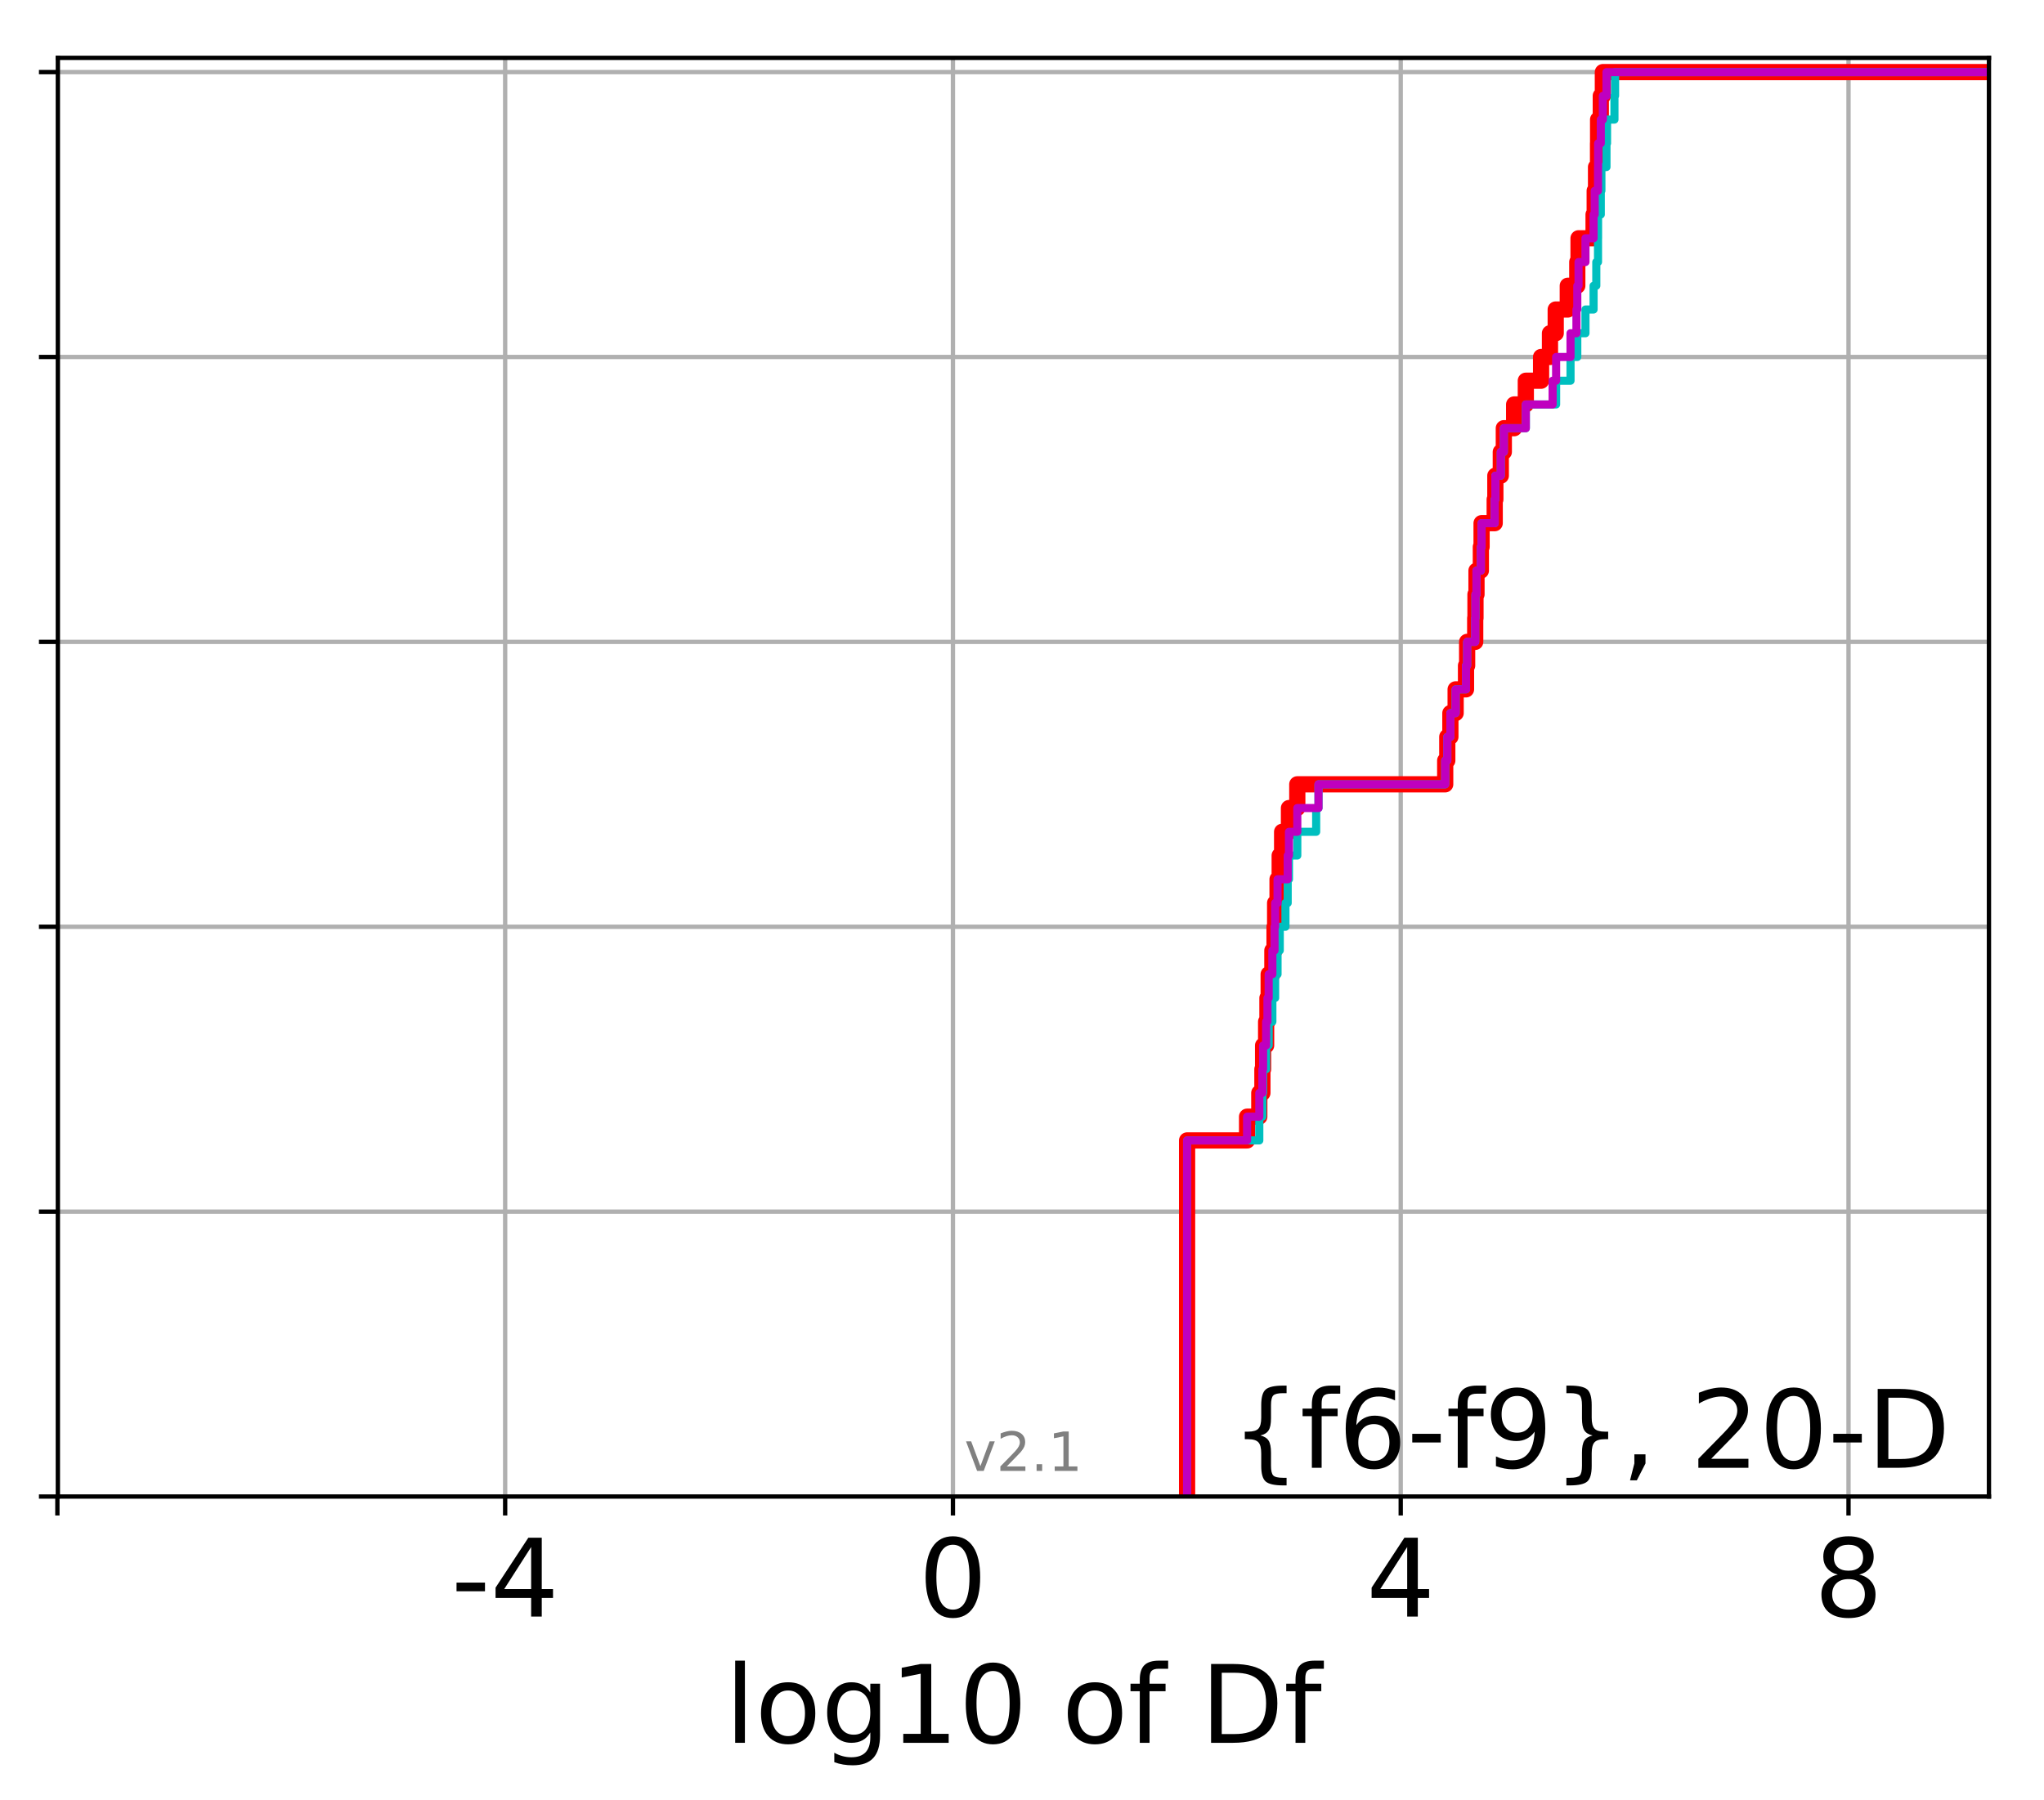 <?xml version="1.0" encoding="utf-8" standalone="no"?>
<!DOCTYPE svg PUBLIC "-//W3C//DTD SVG 1.1//EN"
  "http://www.w3.org/Graphics/SVG/1.1/DTD/svg11.dtd">
<!-- Created with matplotlib (http://matplotlib.org/) -->
<svg height="333pt" version="1.1" viewBox="0 0 378 333" width="378pt" xmlns="http://www.w3.org/2000/svg" xmlns:xlink="http://www.w3.org/1999/xlink">
 <defs>
  <style type="text/css">
*{stroke-linecap:butt;stroke-linejoin:round;}
  </style>
 </defs>
 <g id="figure_1">
  <g id="patch_1">
   <path d="M 0 333.724 
L 378.52 333.724 
L 378.52 0 
L 0 0 
z
" style="fill:#ffffff;"/>
  </g>
  <g id="axes_1">
   <g id="patch_2">
    <path d="M 10.7 276.812 
L 367.82 276.812 
L 367.82 10.7 
L 10.7 10.7 
z
" style="fill:#ffffff;"/>
   </g>
   <g id="matplotlib.axis_1">
    <g id="xtick_1">
     <g id="line2d_1">
      <path clip-path="url(#p59da02c4fb)" d="M 10.611 276.812 
L 10.611 10.7 
" style="fill:none;stroke:#b0b0b0;stroke-linecap:square;stroke-width:0.8;"/>
     </g>
     <g id="line2d_2">
      <defs>
       <path d="M 0 0 
L 0 3.5 
" id="m198d66f3f5" style="stroke:#000000;stroke-width:0.8;"/>
      </defs>
      <g>
       <use style="stroke:#000000;stroke-width:0.8;" x="10.611" xlink:href="#m198d66f3f5" y="276.812"/>
      </g>
     </g>
    </g>
    <g id="xtick_2">
     <g id="line2d_3">
      <path clip-path="url(#p59da02c4fb)" d="M 93.42 276.812 
L 93.42 10.7 
" style="fill:none;stroke:#b0b0b0;stroke-linecap:square;stroke-width:0.8;"/>
     </g>
     <g id="line2d_4">
      <g>
       <use style="stroke:#000000;stroke-width:0.8;" x="93.42" xlink:href="#m198d66f3f5" y="276.812"/>
      </g>
     </g>
     <g id="text_1">
      <!-- -4 -->
      <defs>
       <path d="M 4.891 31.391 
L 31.203 31.391 
L 31.203 23.391 
L 4.891 23.391 
z
" id="DejaVuSans-2d"/>
       <path d="M 37.797 64.312 
L 12.891 25.391 
L 37.797 25.391 
z
M 35.203 72.906 
L 47.609 72.906 
L 47.609 25.391 
L 58.016 25.391 
L 58.016 17.188 
L 47.609 17.188 
L 47.609 0 
L 37.797 0 
L 37.797 17.188 
L 4.891 17.188 
L 4.891 26.703 
z
" id="DejaVuSans-34"/>
      </defs>
      <g transform="translate(83.449 299.009)scale(0.2 -0.2)">
       <use xlink:href="#DejaVuSans-2d"/>
       <use x="36.084" xlink:href="#DejaVuSans-34"/>
      </g>
     </g>
    </g>
    <g id="xtick_3">
     <g id="line2d_5">
      <path clip-path="url(#p59da02c4fb)" d="M 176.229 276.812 
L 176.229 10.7 
" style="fill:none;stroke:#b0b0b0;stroke-linecap:square;stroke-width:0.8;"/>
     </g>
     <g id="line2d_6">
      <g>
       <use style="stroke:#000000;stroke-width:0.8;" x="176.229" xlink:href="#m198d66f3f5" y="276.812"/>
      </g>
     </g>
     <g id="text_2">
      <!-- 0 -->
      <defs>
       <path d="M 31.781 66.406 
Q 24.172 66.406 20.328 58.906 
Q 16.5 51.422 16.5 36.375 
Q 16.5 21.391 20.328 13.891 
Q 24.172 6.391 31.781 6.391 
Q 39.453 6.391 43.281 13.891 
Q 47.125 21.391 47.125 36.375 
Q 47.125 51.422 43.281 58.906 
Q 39.453 66.406 31.781 66.406 
M 31.781 74.219 
Q 44.047 74.219 50.516 64.516 
Q 56.984 54.828 56.984 36.375 
Q 56.984 17.969 50.516 8.266 
Q 44.047 -1.422 31.781 -1.422 
Q 19.531 -1.422 13.062 8.266 
Q 6.594 17.969 6.594 36.375 
Q 6.594 54.828 13.062 64.516 
Q 19.531 74.219 31.781 74.219 
" id="DejaVuSans-30"/>
      </defs>
      <g transform="translate(169.867 299.009)scale(0.2 -0.2)">
       <use xlink:href="#DejaVuSans-30"/>
      </g>
     </g>
    </g>
    <g id="xtick_4">
     <g id="line2d_7">
      <path clip-path="url(#p59da02c4fb)" d="M 259.038 276.812 
L 259.038 10.7 
" style="fill:none;stroke:#b0b0b0;stroke-linecap:square;stroke-width:0.8;"/>
     </g>
     <g id="line2d_8">
      <g>
       <use style="stroke:#000000;stroke-width:0.8;" x="259.038" xlink:href="#m198d66f3f5" y="276.812"/>
      </g>
     </g>
     <g id="text_3">
      <!-- 4 -->
      <g transform="translate(252.676 299.009)scale(0.2 -0.2)">
       <use xlink:href="#DejaVuSans-34"/>
      </g>
     </g>
    </g>
    <g id="xtick_5">
     <g id="line2d_9">
      <path clip-path="url(#p59da02c4fb)" d="M 341.848 276.812 
L 341.848 10.7 
" style="fill:none;stroke:#b0b0b0;stroke-linecap:square;stroke-width:0.8;"/>
     </g>
     <g id="line2d_10">
      <g>
       <use style="stroke:#000000;stroke-width:0.8;" x="341.848" xlink:href="#m198d66f3f5" y="276.812"/>
      </g>
     </g>
     <g id="text_4">
      <!-- 8 -->
      <defs>
       <path d="M 31.781 34.625 
Q 24.75 34.625 20.719 30.859 
Q 16.703 27.094 16.703 20.516 
Q 16.703 13.922 20.719 10.156 
Q 24.75 6.391 31.781 6.391 
Q 38.812 6.391 42.859 10.172 
Q 46.922 13.969 46.922 20.516 
Q 46.922 27.094 42.891 30.859 
Q 38.875 34.625 31.781 34.625 
M 21.922 38.812 
Q 15.578 40.375 12.031 44.719 
Q 8.5 49.078 8.5 55.328 
Q 8.5 64.062 14.719 69.141 
Q 20.953 74.219 31.781 74.219 
Q 42.672 74.219 48.875 69.141 
Q 55.078 64.062 55.078 55.328 
Q 55.078 49.078 51.531 44.719 
Q 48 40.375 41.703 38.812 
Q 48.828 37.156 52.797 32.312 
Q 56.781 27.484 56.781 20.516 
Q 56.781 9.906 50.312 4.234 
Q 43.844 -1.422 31.781 -1.422 
Q 19.734 -1.422 13.25 4.234 
Q 6.781 9.906 6.781 20.516 
Q 6.781 27.484 10.781 32.312 
Q 14.797 37.156 21.922 38.812 
M 18.312 54.391 
Q 18.312 48.734 21.844 45.562 
Q 25.391 42.391 31.781 42.391 
Q 38.141 42.391 41.719 45.562 
Q 45.312 48.734 45.312 54.391 
Q 45.312 60.062 41.719 63.234 
Q 38.141 66.406 31.781 66.406 
Q 25.391 66.406 21.844 63.234 
Q 18.312 60.062 18.312 54.391 
" id="DejaVuSans-38"/>
      </defs>
      <g transform="translate(335.485 299.009)scale(0.2 -0.2)">
       <use xlink:href="#DejaVuSans-38"/>
      </g>
     </g>
    </g>
    <g id="text_5">
     <!-- log10 of Df -->
     <defs>
      <path d="M 9.422 75.984 
L 18.406 75.984 
L 18.406 0 
L 9.422 0 
z
" id="DejaVuSans-6c"/>
      <path d="M 30.609 48.391 
Q 23.391 48.391 19.188 42.75 
Q 14.984 37.109 14.984 27.297 
Q 14.984 17.484 19.156 11.844 
Q 23.344 6.203 30.609 6.203 
Q 37.797 6.203 41.984 11.859 
Q 46.188 17.531 46.188 27.297 
Q 46.188 37.016 41.984 42.703 
Q 37.797 48.391 30.609 48.391 
M 30.609 56 
Q 42.328 56 49.016 48.375 
Q 55.719 40.766 55.719 27.297 
Q 55.719 13.875 49.016 6.219 
Q 42.328 -1.422 30.609 -1.422 
Q 18.844 -1.422 12.172 6.219 
Q 5.516 13.875 5.516 27.297 
Q 5.516 40.766 12.172 48.375 
Q 18.844 56 30.609 56 
" id="DejaVuSans-6f"/>
      <path d="M 45.406 27.984 
Q 45.406 37.75 41.375 43.109 
Q 37.359 48.484 30.078 48.484 
Q 22.859 48.484 18.828 43.109 
Q 14.797 37.75 14.797 27.984 
Q 14.797 18.266 18.828 12.891 
Q 22.859 7.516 30.078 7.516 
Q 37.359 7.516 41.375 12.891 
Q 45.406 18.266 45.406 27.984 
M 54.391 6.781 
Q 54.391 -7.172 48.188 -13.984 
Q 42 -20.797 29.203 -20.797 
Q 24.469 -20.797 20.266 -20.094 
Q 16.062 -19.391 12.109 -17.922 
L 12.109 -9.188 
Q 16.062 -11.328 19.922 -12.344 
Q 23.781 -13.375 27.781 -13.375 
Q 36.625 -13.375 41.016 -8.766 
Q 45.406 -4.156 45.406 5.172 
L 45.406 9.625 
Q 42.625 4.781 38.281 2.391 
Q 33.938 0 27.875 0 
Q 17.828 0 11.672 7.656 
Q 5.516 15.328 5.516 27.984 
Q 5.516 40.672 11.672 48.328 
Q 17.828 56 27.875 56 
Q 33.938 56 38.281 53.609 
Q 42.625 51.219 45.406 46.391 
L 45.406 54.688 
L 54.391 54.688 
z
" id="DejaVuSans-67"/>
      <path d="M 12.406 8.297 
L 28.516 8.297 
L 28.516 63.922 
L 10.984 60.406 
L 10.984 69.391 
L 28.422 72.906 
L 38.281 72.906 
L 38.281 8.297 
L 54.391 8.297 
L 54.391 0 
L 12.406 0 
z
" id="DejaVuSans-31"/>
      <path id="DejaVuSans-20"/>
      <path d="M 37.109 75.984 
L 37.109 68.5 
L 28.516 68.5 
Q 23.688 68.5 21.797 66.547 
Q 19.922 64.594 19.922 59.516 
L 19.922 54.688 
L 34.719 54.688 
L 34.719 47.703 
L 19.922 47.703 
L 19.922 0 
L 10.891 0 
L 10.891 47.703 
L 2.297 47.703 
L 2.297 54.688 
L 10.891 54.688 
L 10.891 58.5 
Q 10.891 67.625 15.141 71.797 
Q 19.391 75.984 28.609 75.984 
z
" id="DejaVuSans-66"/>
      <path d="M 19.672 64.797 
L 19.672 8.109 
L 31.594 8.109 
Q 46.688 8.109 53.688 14.938 
Q 60.688 21.781 60.688 36.531 
Q 60.688 51.172 53.688 57.984 
Q 46.688 64.797 31.594 64.797 
z
M 9.812 72.906 
L 30.078 72.906 
Q 51.266 72.906 61.172 64.094 
Q 71.094 55.281 71.094 36.531 
Q 71.094 17.672 61.125 8.828 
Q 51.172 0 30.078 0 
L 9.812 0 
z
" id="DejaVuSans-44"/>
     </defs>
     <g transform="translate(134.074 322.365)scale(0.2 -0.2)">
      <use xlink:href="#DejaVuSans-6c"/>
      <use x="27.783" xlink:href="#DejaVuSans-6f"/>
      <use x="88.965" xlink:href="#DejaVuSans-67"/>
      <use x="152.441" xlink:href="#DejaVuSans-31"/>
      <use x="216.064" xlink:href="#DejaVuSans-30"/>
      <use x="279.688" xlink:href="#DejaVuSans-20"/>
      <use x="311.475" xlink:href="#DejaVuSans-6f"/>
      <use x="372.656" xlink:href="#DejaVuSans-66"/>
      <use x="407.861" xlink:href="#DejaVuSans-20"/>
      <use x="439.648" xlink:href="#DejaVuSans-44"/>
      <use x="516.65" xlink:href="#DejaVuSans-66"/>
     </g>
    </g>
   </g>
   <g id="matplotlib.axis_2">
    <g id="ytick_1">
     <g id="line2d_11">
      <path clip-path="url(#p59da02c4fb)" d="M 10.7 276.812 
L 367.82 276.812 
" style="fill:none;stroke:#b0b0b0;stroke-linecap:square;stroke-width:0.8;"/>
     </g>
     <g id="line2d_12">
      <defs>
       <path d="M 0 0 
L -3.5 0 
" id="md76022ca4a" style="stroke:#000000;stroke-width:0.8;"/>
      </defs>
      <g>
       <use style="stroke:#000000;stroke-width:0.8;" x="10.7" xlink:href="#md76022ca4a" y="276.812"/>
      </g>
     </g>
    </g>
    <g id="ytick_2">
     <g id="line2d_13">
      <path clip-path="url(#p59da02c4fb)" d="M 10.7 224.117 
L 367.82 224.117 
" style="fill:none;stroke:#b0b0b0;stroke-linecap:square;stroke-width:0.8;"/>
     </g>
     <g id="line2d_14">
      <g>
       <use style="stroke:#000000;stroke-width:0.8;" x="10.7" xlink:href="#md76022ca4a" y="224.117"/>
      </g>
     </g>
    </g>
    <g id="ytick_3">
     <g id="line2d_15">
      <path clip-path="url(#p59da02c4fb)" d="M 10.7 171.421 
L 367.82 171.421 
" style="fill:none;stroke:#b0b0b0;stroke-linecap:square;stroke-width:0.8;"/>
     </g>
     <g id="line2d_16">
      <g>
       <use style="stroke:#000000;stroke-width:0.8;" x="10.7" xlink:href="#md76022ca4a" y="171.421"/>
      </g>
     </g>
    </g>
    <g id="ytick_4">
     <g id="line2d_17">
      <path clip-path="url(#p59da02c4fb)" d="M 10.7 118.726 
L 367.82 118.726 
" style="fill:none;stroke:#b0b0b0;stroke-linecap:square;stroke-width:0.8;"/>
     </g>
     <g id="line2d_18">
      <g>
       <use style="stroke:#000000;stroke-width:0.8;" x="10.7" xlink:href="#md76022ca4a" y="118.726"/>
      </g>
     </g>
    </g>
    <g id="ytick_5">
     <g id="line2d_19">
      <path clip-path="url(#p59da02c4fb)" d="M 10.7 66.03 
L 367.82 66.03 
" style="fill:none;stroke:#b0b0b0;stroke-linecap:square;stroke-width:0.8;"/>
     </g>
     <g id="line2d_20">
      <g>
       <use style="stroke:#000000;stroke-width:0.8;" x="10.7" xlink:href="#md76022ca4a" y="66.03"/>
      </g>
     </g>
    </g>
    <g id="ytick_6">
     <g id="line2d_21">
      <path clip-path="url(#p59da02c4fb)" d="M 10.7 13.335 
L 367.82 13.335 
" style="fill:none;stroke:#b0b0b0;stroke-linecap:square;stroke-width:0.8;"/>
     </g>
     <g id="line2d_22">
      <g>
       <use style="stroke:#000000;stroke-width:0.8;" x="10.7" xlink:href="#md76022ca4a" y="13.335"/>
      </g>
     </g>
    </g>
   </g>
   <g id="line2d_23">
    <path clip-path="url(#p59da02c4fb)" d="M 219.531 276.812 
L 219.531 272.421 
L 219.531 272.421 
L 219.531 268.029 
L 219.531 268.029 
L 219.531 263.638 
L 219.531 263.638 
L 219.531 259.247 
L 219.531 259.247 
L 219.531 254.856 
L 219.531 254.856 
L 219.531 250.464 
L 219.531 250.464 
L 219.531 246.073 
L 219.531 246.073 
L 219.531 241.682 
L 219.531 241.682 
L 219.531 237.29 
L 219.531 237.29 
L 219.531 232.899 
L 219.531 232.899 
L 219.531 228.508 
L 219.531 228.508 
L 219.531 224.117 
L 219.531 224.117 
L 219.531 219.725 
L 219.531 219.725 
L 219.531 215.334 
L 219.531 215.334 
L 219.531 210.943 
L 230.625 210.943 
L 230.625 206.551 
L 232.884 206.551 
L 232.884 202.16 
L 233.459 202.16 
L 233.459 197.769 
L 233.586 197.769 
L 233.586 193.378 
L 234.146 193.378 
L 234.146 188.986 
L 234.39 188.986 
L 234.39 184.595 
L 234.617 184.595 
L 234.617 180.204 
L 235.301 180.204 
L 235.301 175.812 
L 235.703 175.812 
L 235.703 171.421 
L 235.812 171.421 
L 235.812 167.03 
L 236.258 167.03 
L 236.258 162.639 
L 236.654 162.639 
L 236.654 158.247 
L 237.106 158.247 
L 237.106 153.856 
L 238.37 153.856 
L 238.37 149.465 
L 239.91 149.465 
L 239.91 145.073 
L 267.263 145.073 
L 267.263 140.682 
L 267.649 140.682 
L 267.649 136.291 
L 268.221 136.291 
L 268.221 131.9 
L 269.193 131.9 
L 269.193 127.508 
L 271.111 127.508 
L 271.111 123.117 
L 271.319 123.117 
L 271.319 118.726 
L 272.812 118.726 
L 272.812 114.334 
L 272.862 114.334 
L 272.862 109.943 
L 273.05 109.943 
L 273.05 105.552 
L 273.857 105.552 
L 273.857 101.161 
L 273.991 101.161 
L 273.991 96.769 
L 276.417 96.769 
L 276.417 92.378 
L 276.538 92.378 
L 276.538 87.987 
L 277.546 87.987 
L 277.546 83.595 
L 278.104 83.595 
L 278.104 79.204 
L 280.013 79.204 
L 280.013 74.813 
L 282.172 74.813 
L 282.172 70.422 
L 284.994 70.422 
L 284.994 66.03 
L 286.639 66.03 
L 286.639 61.639 
L 287.702 61.639 
L 287.702 57.248 
L 289.933 57.248 
L 289.933 52.856 
L 291.69 52.856 
L 291.69 48.465 
L 291.921 48.465 
L 291.921 44.074 
L 294.703 44.074 
L 294.703 39.682 
L 294.91 39.682 
L 294.91 35.291 
L 295.157 35.291 
L 295.157 30.9 
L 295.524 30.9 
L 295.524 26.509 
L 295.54 26.509 
L 295.54 22.117 
L 296.038 22.117 
L 296.038 17.726 
L 296.421 17.726 
L 296.421 13.335 
L 296.421 13.335 
L 296.421 13.335 
L 367.82 13.335 
" style="fill:none;stroke:#ff0000;stroke-linecap:square;stroke-width:3;"/>
   </g>
   <g id="line2d_24">
    <path clip-path="url(#p59da02c4fb)" d="M 219.531 276.812 
L 219.531 272.421 
L 219.531 272.421 
L 219.531 268.029 
L 219.531 268.029 
L 219.531 263.638 
L 219.531 263.638 
L 219.531 259.247 
L 219.531 259.247 
L 219.531 254.856 
L 219.531 254.856 
L 219.531 250.464 
L 219.531 250.464 
L 219.531 246.073 
L 219.531 246.073 
L 219.531 241.682 
L 219.531 241.682 
L 219.531 237.29 
L 219.531 237.29 
L 219.531 232.899 
L 219.531 232.899 
L 219.531 228.508 
L 219.531 228.508 
L 219.531 224.117 
L 219.531 224.117 
L 219.531 219.725 
L 219.531 219.725 
L 219.531 215.334 
L 219.531 215.334 
L 219.531 210.943 
L 232.884 210.943 
L 232.884 206.551 
L 233.459 206.551 
L 233.459 202.16 
L 233.586 202.16 
L 233.586 197.769 
L 234.146 197.769 
L 234.146 193.378 
L 234.617 193.378 
L 234.617 188.986 
L 235.301 188.986 
L 235.301 184.595 
L 235.812 184.595 
L 235.812 180.204 
L 236.258 180.204 
L 236.258 175.812 
L 236.669 175.812 
L 236.669 171.421 
L 237.721 171.421 
L 237.721 167.03 
L 238.134 167.03 
L 238.134 162.639 
L 238.37 162.639 
L 238.37 158.247 
L 239.91 158.247 
L 239.91 153.856 
L 243.401 153.856 
L 243.401 149.465 
L 243.832 149.465 
L 243.832 145.073 
L 267.263 145.073 
L 267.263 140.682 
L 267.649 140.682 
L 267.649 136.291 
L 268.221 136.291 
L 268.221 131.9 
L 269.193 131.9 
L 269.193 127.508 
L 271.111 127.508 
L 271.111 123.117 
L 271.319 123.117 
L 271.319 118.726 
L 272.812 118.726 
L 272.812 114.334 
L 272.862 114.334 
L 272.862 109.943 
L 273.05 109.943 
L 273.05 105.552 
L 273.857 105.552 
L 273.857 101.161 
L 273.991 101.161 
L 273.991 96.769 
L 276.417 96.769 
L 276.417 92.378 
L 276.538 92.378 
L 276.538 87.987 
L 277.546 87.987 
L 277.546 83.595 
L 278.104 83.595 
L 278.104 79.204 
L 282.172 79.204 
L 282.172 74.813 
L 287.775 74.813 
L 287.775 70.422 
L 290.439 70.422 
L 290.439 66.03 
L 291.69 66.03 
L 291.69 61.639 
L 293.203 61.639 
L 293.203 57.248 
L 294.703 57.248 
L 294.703 52.856 
L 295.207 52.856 
L 295.207 48.465 
L 295.524 48.465 
L 295.524 44.074 
L 295.532 44.074 
L 295.532 39.682 
L 296.038 39.682 
L 296.038 35.291 
L 296.15 35.291 
L 296.15 30.9 
L 297.089 30.9 
L 297.089 26.509 
L 297.192 26.509 
L 297.192 22.117 
L 298.564 22.117 
L 298.564 17.726 
L 298.679 17.726 
L 298.679 13.335 
L 298.679 13.335 
L 298.679 13.335 
L 367.82 13.335 
" style="fill:none;stroke:#00bfbf;stroke-linecap:square;stroke-width:1.5;"/>
   </g>
   <g id="line2d_25">
    <path clip-path="url(#p59da02c4fb)" d="M 219.531 276.812 
L 219.531 272.421 
L 219.531 272.421 
L 219.531 268.029 
L 219.531 268.029 
L 219.531 263.638 
L 219.531 263.638 
L 219.531 259.247 
L 219.531 259.247 
L 219.531 254.856 
L 219.531 254.856 
L 219.531 250.464 
L 219.531 250.464 
L 219.531 246.073 
L 219.531 246.073 
L 219.531 241.682 
L 219.531 241.682 
L 219.531 237.29 
L 219.531 237.29 
L 219.531 232.899 
L 219.531 232.899 
L 219.531 228.508 
L 219.531 228.508 
L 219.531 224.117 
L 219.531 224.117 
L 219.531 219.725 
L 219.531 219.725 
L 219.531 215.334 
L 219.531 215.334 
L 219.531 210.943 
L 230.625 210.943 
L 230.625 206.551 
L 232.884 206.551 
L 232.884 202.16 
L 233.459 202.16 
L 233.459 197.769 
L 233.586 197.769 
L 233.586 193.378 
L 234.146 193.378 
L 234.146 188.986 
L 234.39 188.986 
L 234.39 184.595 
L 234.617 184.595 
L 234.617 180.204 
L 235.301 180.204 
L 235.301 175.812 
L 235.703 175.812 
L 235.703 171.421 
L 235.812 171.421 
L 235.812 167.03 
L 236.258 167.03 
L 236.258 162.639 
L 238.134 162.639 
L 238.134 158.247 
L 238.37 158.247 
L 238.37 153.856 
L 239.91 153.856 
L 239.91 149.465 
L 243.832 149.465 
L 243.832 145.073 
L 267.263 145.073 
L 267.263 140.682 
L 267.649 140.682 
L 267.649 136.291 
L 268.221 136.291 
L 268.221 131.9 
L 269.193 131.9 
L 269.193 127.508 
L 271.111 127.508 
L 271.111 123.117 
L 271.319 123.117 
L 271.319 118.726 
L 272.812 118.726 
L 272.812 114.334 
L 272.862 114.334 
L 272.862 109.943 
L 273.05 109.943 
L 273.05 105.552 
L 273.857 105.552 
L 273.857 101.161 
L 273.991 101.161 
L 273.991 96.769 
L 276.417 96.769 
L 276.417 92.378 
L 276.538 92.378 
L 276.538 87.987 
L 277.546 87.987 
L 277.546 83.595 
L 278.104 83.595 
L 278.104 79.204 
L 282.172 79.204 
L 282.172 74.813 
L 287.129 74.813 
L 287.129 70.422 
L 287.775 70.422 
L 287.775 66.03 
L 290.439 66.03 
L 290.439 61.639 
L 291.536 61.639 
L 291.536 57.248 
L 291.69 57.248 
L 291.69 52.856 
L 291.921 52.856 
L 291.921 48.465 
L 293.203 48.465 
L 293.203 44.074 
L 294.703 44.074 
L 294.703 39.682 
L 294.91 39.682 
L 294.91 35.291 
L 295.524 35.291 
L 295.524 30.9 
L 295.54 30.9 
L 295.54 26.509 
L 296.038 26.509 
L 296.038 22.117 
L 296.421 22.117 
L 296.421 17.726 
L 297.089 17.726 
L 297.089 13.335 
L 297.089 13.335 
L 297.089 13.335 
L 367.82 13.335 
" style="fill:none;stroke:#bf00bf;stroke-linecap:square;stroke-width:1.5;"/>
   </g>
   <g id="patch_3">
    <path d="M 10.7 276.812 
L 10.7 10.7 
" style="fill:none;stroke:#000000;stroke-linecap:square;stroke-linejoin:miter;stroke-width:0.8;"/>
   </g>
   <g id="patch_4">
    <path d="M 367.82 276.812 
L 367.82 10.7 
" style="fill:none;stroke:#000000;stroke-linecap:square;stroke-linejoin:miter;stroke-width:0.8;"/>
   </g>
   <g id="patch_5">
    <path d="M 10.7 276.812 
L 367.82 276.812 
" style="fill:none;stroke:#000000;stroke-linecap:square;stroke-linejoin:miter;stroke-width:0.8;"/>
   </g>
   <g id="patch_6">
    <path d="M 10.7 10.7 
L 367.82 10.7 
" style="fill:none;stroke:#000000;stroke-linecap:square;stroke-linejoin:miter;stroke-width:0.8;"/>
   </g>
   <g id="text_6">
    <!-- {f6-f9}, 20-D -->
    <defs>
     <path d="M 51.125 -9.281 
L 51.125 -16.312 
L 48.094 -16.312 
Q 35.938 -16.312 31.812 -12.688 
Q 27.688 -9.078 27.688 1.703 
L 27.688 13.375 
Q 27.688 20.75 25.047 23.578 
Q 22.406 26.422 15.484 26.422 
L 12.5 26.422 
L 12.5 33.406 
L 15.484 33.406 
Q 22.469 33.406 25.078 36.203 
Q 27.688 39.016 27.688 46.297 
L 27.688 58.016 
Q 27.688 68.797 31.812 72.391 
Q 35.938 75.984 48.094 75.984 
L 51.125 75.984 
L 51.125 69 
L 47.797 69 
Q 40.922 69 38.812 66.844 
Q 36.719 64.703 36.719 57.812 
L 36.719 45.703 
Q 36.719 38.031 34.5 34.562 
Q 32.281 31.109 26.906 29.891 
Q 32.328 28.562 34.516 25.094 
Q 36.719 21.625 36.719 14.016 
L 36.719 1.906 
Q 36.719 -4.984 38.812 -7.125 
Q 40.922 -9.281 47.797 -9.281 
z
" id="DejaVuSans-7b"/>
     <path d="M 33.016 40.375 
Q 26.375 40.375 22.484 35.828 
Q 18.609 31.297 18.609 23.391 
Q 18.609 15.531 22.484 10.953 
Q 26.375 6.391 33.016 6.391 
Q 39.656 6.391 43.531 10.953 
Q 47.406 15.531 47.406 23.391 
Q 47.406 31.297 43.531 35.828 
Q 39.656 40.375 33.016 40.375 
M 52.594 71.297 
L 52.594 62.312 
Q 48.875 64.062 45.094 64.984 
Q 41.312 65.922 37.594 65.922 
Q 27.828 65.922 22.672 59.328 
Q 17.531 52.734 16.797 39.406 
Q 19.672 43.656 24.016 45.922 
Q 28.375 48.188 33.594 48.188 
Q 44.578 48.188 50.953 41.516 
Q 57.328 34.859 57.328 23.391 
Q 57.328 12.156 50.688 5.359 
Q 44.047 -1.422 33.016 -1.422 
Q 20.359 -1.422 13.672 8.266 
Q 6.984 17.969 6.984 36.375 
Q 6.984 53.656 15.188 63.938 
Q 23.391 74.219 37.203 74.219 
Q 40.922 74.219 44.703 73.484 
Q 48.484 72.75 52.594 71.297 
" id="DejaVuSans-36"/>
     <path d="M 10.984 1.516 
L 10.984 10.5 
Q 14.703 8.734 18.5 7.812 
Q 22.312 6.891 25.984 6.891 
Q 35.75 6.891 40.891 13.453 
Q 46.047 20.016 46.781 33.406 
Q 43.953 29.203 39.594 26.953 
Q 35.25 24.703 29.984 24.703 
Q 19.047 24.703 12.672 31.312 
Q 6.297 37.938 6.297 49.422 
Q 6.297 60.641 12.938 67.422 
Q 19.578 74.219 30.609 74.219 
Q 43.266 74.219 49.922 64.516 
Q 56.594 54.828 56.594 36.375 
Q 56.594 19.141 48.406 8.859 
Q 40.234 -1.422 26.422 -1.422 
Q 22.703 -1.422 18.891 -0.688 
Q 15.094 0.047 10.984 1.516 
M 30.609 32.422 
Q 37.25 32.422 41.125 36.953 
Q 45.016 41.5 45.016 49.422 
Q 45.016 57.281 41.125 61.844 
Q 37.25 66.406 30.609 66.406 
Q 23.969 66.406 20.094 61.844 
Q 16.219 57.281 16.219 49.422 
Q 16.219 41.5 20.094 36.953 
Q 23.969 32.422 30.609 32.422 
" id="DejaVuSans-39"/>
     <path d="M 12.5 -9.281 
L 15.922 -9.281 
Q 22.75 -9.281 24.828 -7.172 
Q 26.906 -5.078 26.906 1.906 
L 26.906 14.016 
Q 26.906 21.625 29.094 25.094 
Q 31.297 28.562 36.719 29.891 
Q 31.297 31.109 29.094 34.562 
Q 26.906 38.031 26.906 45.703 
L 26.906 57.812 
Q 26.906 64.75 24.828 66.875 
Q 22.75 69 15.922 69 
L 12.5 69 
L 12.5 75.984 
L 15.578 75.984 
Q 27.734 75.984 31.812 72.391 
Q 35.891 68.797 35.891 58.016 
L 35.891 46.297 
Q 35.891 39.016 38.516 36.203 
Q 41.156 33.406 48.094 33.406 
L 51.125 33.406 
L 51.125 26.422 
L 48.094 26.422 
Q 41.156 26.422 38.516 23.578 
Q 35.891 20.75 35.891 13.375 
L 35.891 1.703 
Q 35.891 -9.078 31.812 -12.688 
Q 27.734 -16.312 15.578 -16.312 
L 12.5 -16.312 
z
" id="DejaVuSans-7d"/>
     <path d="M 11.719 12.406 
L 22.016 12.406 
L 22.016 4 
L 14.016 -11.625 
L 7.719 -11.625 
L 11.719 4 
z
" id="DejaVuSans-2c"/>
     <path d="M 19.188 8.297 
L 53.609 8.297 
L 53.609 0 
L 7.328 0 
L 7.328 8.297 
Q 12.938 14.109 22.625 23.891 
Q 32.328 33.688 34.812 36.531 
Q 39.547 41.844 41.422 45.531 
Q 43.312 49.219 43.312 52.781 
Q 43.312 58.594 39.234 62.25 
Q 35.156 65.922 28.609 65.922 
Q 23.969 65.922 18.812 64.312 
Q 13.672 62.703 7.812 59.422 
L 7.812 69.391 
Q 13.766 71.781 18.938 73 
Q 24.125 74.219 28.422 74.219 
Q 39.75 74.219 46.484 68.547 
Q 53.219 62.891 53.219 53.422 
Q 53.219 48.922 51.531 44.891 
Q 49.859 40.875 45.406 35.406 
Q 44.188 33.984 37.641 27.219 
Q 31.109 20.453 19.188 8.297 
" id="DejaVuSans-32"/>
    </defs>
    <g transform="translate(227.703 271.49)scale(0.2 -0.2)">
     <use xlink:href="#DejaVuSans-7b"/>
     <use x="63.623" xlink:href="#DejaVuSans-66"/>
     <use x="98.828" xlink:href="#DejaVuSans-36"/>
     <use x="162.451" xlink:href="#DejaVuSans-2d"/>
     <use x="198.535" xlink:href="#DejaVuSans-66"/>
     <use x="233.74" xlink:href="#DejaVuSans-39"/>
     <use x="297.363" xlink:href="#DejaVuSans-7d"/>
     <use x="360.986" xlink:href="#DejaVuSans-2c"/>
     <use x="392.773" xlink:href="#DejaVuSans-20"/>
     <use x="424.561" xlink:href="#DejaVuSans-32"/>
     <use x="488.184" xlink:href="#DejaVuSans-30"/>
     <use x="551.807" xlink:href="#DejaVuSans-2d"/>
     <use x="587.891" xlink:href="#DejaVuSans-44"/>
    </g>
   </g>
   <g id="text_7">
    <!-- v2.1 -->
    <defs>
     <path d="M 2.984 54.688 
L 12.5 54.688 
L 29.594 8.797 
L 46.688 54.688 
L 56.203 54.688 
L 35.688 0 
L 23.484 0 
z
" id="DejaVuSans-76"/>
     <path d="M 10.688 12.406 
L 21 12.406 
L 21 0 
L 10.688 0 
z
" id="DejaVuSans-2e"/>
    </defs>
    <g style="fill:#808080;" transform="translate(178.349 272.071)scale(0.1 -0.1)">
     <use xlink:href="#DejaVuSans-76"/>
     <use x="59.18" xlink:href="#DejaVuSans-32"/>
     <use x="122.803" xlink:href="#DejaVuSans-2e"/>
     <use x="154.59" xlink:href="#DejaVuSans-31"/>
    </g>
   </g>
  </g>
 </g>
 <defs>
  <clipPath id="p59da02c4fb">
   <rect height="266.112" width="357.12" x="10.7" y="10.7"/>
  </clipPath>
 </defs>
</svg>
